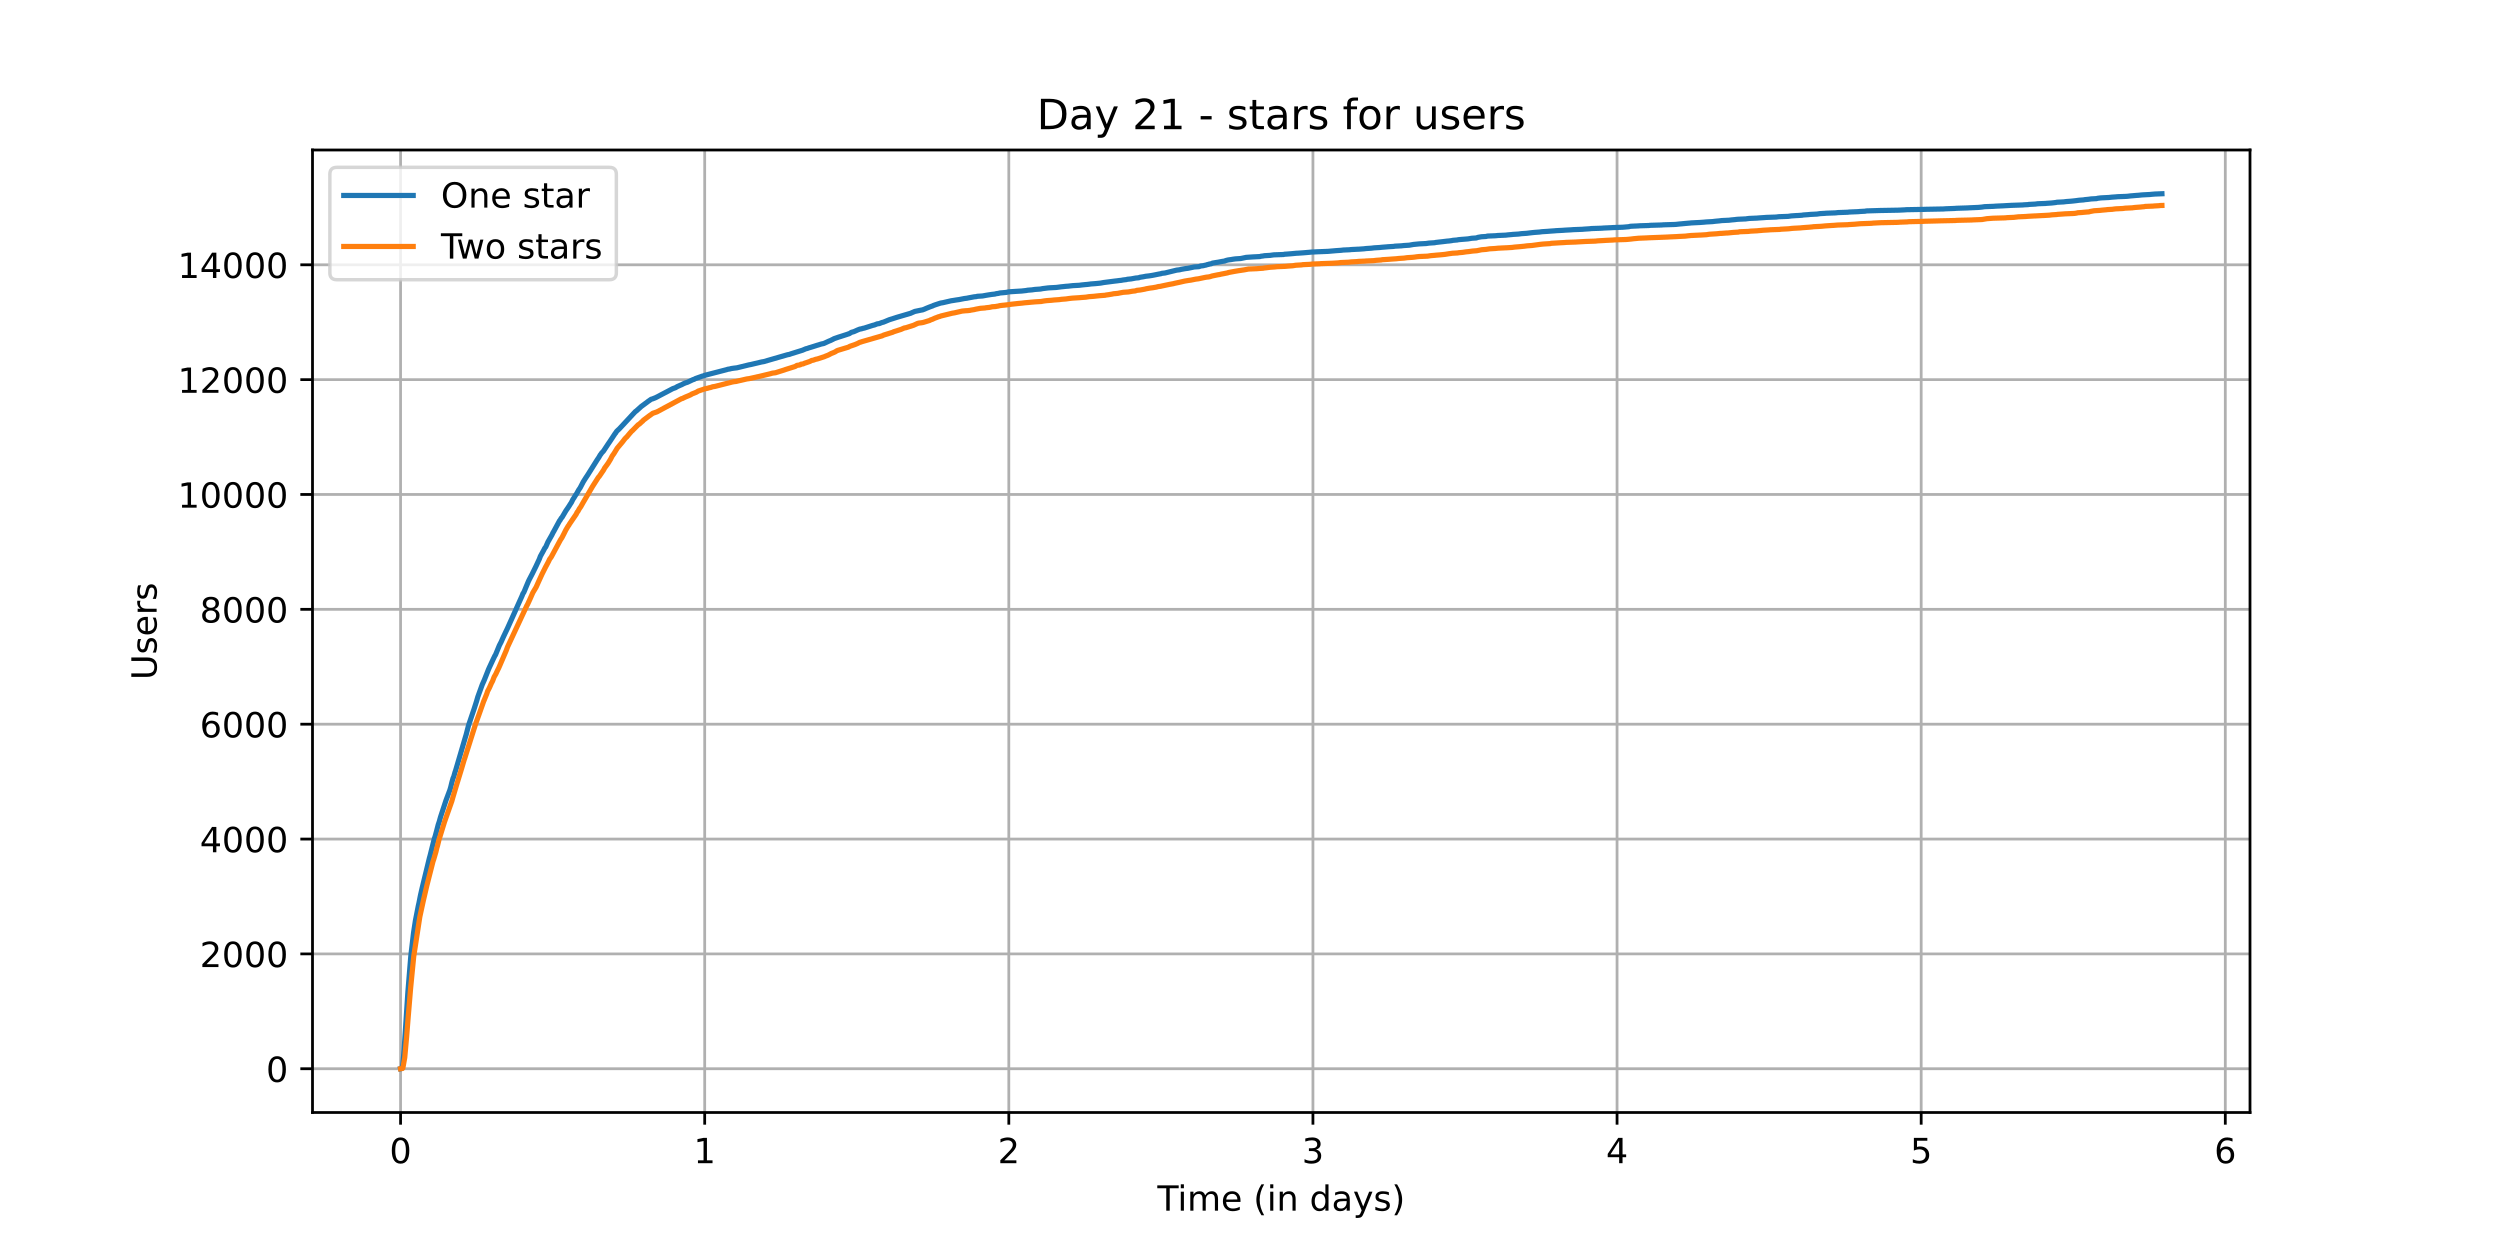 <?xml version="1.0" encoding="utf-8" standalone="no"?>
<!DOCTYPE svg PUBLIC "-//W3C//DTD SVG 1.1//EN"
  "http://www.w3.org/Graphics/SVG/1.1/DTD/svg11.dtd">
<!-- Created with matplotlib (https://matplotlib.org/) -->
<svg height="360pt" version="1.1" viewBox="0 0 720 360" width="720pt" xmlns="http://www.w3.org/2000/svg" xmlns:xlink="http://www.w3.org/1999/xlink">
 <defs>
  <style type="text/css">*{stroke-linecap:butt;stroke-linejoin:round;}</style>
 </defs>
 <g id="figure_1">
  <g id="patch_1">
   <path d="M 0 360 
L 720 360 
L 720 0 
L 0 0 
z
" style="fill:#ffffff;"/>
  </g>
  <g id="axes_1">
   <g id="patch_2">
    <path d="M 90 320.4 
L 648 320.4 
L 648 43.2 
L 90 43.2 
z
" style="fill:#ffffff;"/>
   </g>
   <g id="matplotlib.axis_1">
    <g id="xtick_1">
     <g id="line2d_1">
      <path clip-path="url(#pf7850cc145)" d="M 115.364 320.4 
L 115.364 43.2 
" style="fill:none;stroke:#b0b0b0;stroke-linecap:square;stroke-width:0.8;"/>
     </g>
     <g id="line2d_2">
      <defs>
       <path d="M 0 0 
L 0 3.5 
" id="m55c7ca0c77" style="stroke:#000000;stroke-width:0.8;"/>
      </defs>
      <g>
       <use style="stroke:#000000;stroke-width:0.8;" x="115.364" xlink:href="#m55c7ca0c77" y="320.4"/>
      </g>
     </g>
     <g id="text_1">
      <!-- 0 -->
      <g transform="translate(112.182 334.998)scale(0.1 -0.1)">
       <defs>
        <path d="M 31.781 66.406 
Q 24.172 66.406 20.328 58.906 
Q 16.5 51.422 16.5 36.375 
Q 16.5 21.391 20.328 13.891 
Q 24.172 6.391 31.781 6.391 
Q 39.453 6.391 43.281 13.891 
Q 47.125 21.391 47.125 36.375 
Q 47.125 51.422 43.281 58.906 
Q 39.453 66.406 31.781 66.406 
z
M 31.781 74.219 
Q 44.047 74.219 50.516 64.516 
Q 56.984 54.828 56.984 36.375 
Q 56.984 17.969 50.516 8.266 
Q 44.047 -1.422 31.781 -1.422 
Q 19.531 -1.422 13.062 8.266 
Q 6.594 17.969 6.594 36.375 
Q 6.594 54.828 13.062 64.516 
Q 19.531 74.219 31.781 74.219 
z
" id="DejaVuSans-48"/>
       </defs>
       <use xlink:href="#DejaVuSans-48"/>
      </g>
     </g>
    </g>
    <g id="xtick_2">
     <g id="line2d_3">
      <path clip-path="url(#pf7850cc145)" d="M 202.951 320.4 
L 202.951 43.2 
" style="fill:none;stroke:#b0b0b0;stroke-linecap:square;stroke-width:0.8;"/>
     </g>
     <g id="line2d_4">
      <g>
       <use style="stroke:#000000;stroke-width:0.8;" x="202.951" xlink:href="#m55c7ca0c77" y="320.4"/>
      </g>
     </g>
     <g id="text_2">
      <!-- 1 -->
      <g transform="translate(199.77 334.998)scale(0.1 -0.1)">
       <defs>
        <path d="M 12.406 8.297 
L 28.516 8.297 
L 28.516 63.922 
L 10.984 60.406 
L 10.984 69.391 
L 28.422 72.906 
L 38.281 72.906 
L 38.281 8.297 
L 54.391 8.297 
L 54.391 0 
L 12.406 0 
z
" id="DejaVuSans-49"/>
       </defs>
       <use xlink:href="#DejaVuSans-49"/>
      </g>
     </g>
    </g>
    <g id="xtick_3">
     <g id="line2d_5">
      <path clip-path="url(#pf7850cc145)" d="M 290.538 320.4 
L 290.538 43.2 
" style="fill:none;stroke:#b0b0b0;stroke-linecap:square;stroke-width:0.8;"/>
     </g>
     <g id="line2d_6">
      <g>
       <use style="stroke:#000000;stroke-width:0.8;" x="290.538" xlink:href="#m55c7ca0c77" y="320.4"/>
      </g>
     </g>
     <g id="text_3">
      <!-- 2 -->
      <g transform="translate(287.357 334.998)scale(0.1 -0.1)">
       <defs>
        <path d="M 19.188 8.297 
L 53.609 8.297 
L 53.609 0 
L 7.328 0 
L 7.328 8.297 
Q 12.938 14.109 22.625 23.891 
Q 32.328 33.688 34.812 36.531 
Q 39.547 41.844 41.422 45.531 
Q 43.312 49.219 43.312 52.781 
Q 43.312 58.594 39.234 62.25 
Q 35.156 65.922 28.609 65.922 
Q 23.969 65.922 18.812 64.312 
Q 13.672 62.703 7.812 59.422 
L 7.812 69.391 
Q 13.766 71.781 18.938 73 
Q 24.125 74.219 28.422 74.219 
Q 39.75 74.219 46.484 68.547 
Q 53.219 62.891 53.219 53.422 
Q 53.219 48.922 51.531 44.891 
Q 49.859 40.875 45.406 35.406 
Q 44.188 33.984 37.641 27.219 
Q 31.109 20.453 19.188 8.297 
z
" id="DejaVuSans-50"/>
       </defs>
       <use xlink:href="#DejaVuSans-50"/>
      </g>
     </g>
    </g>
    <g id="xtick_4">
     <g id="line2d_7">
      <path clip-path="url(#pf7850cc145)" d="M 378.125 320.4 
L 378.125 43.2 
" style="fill:none;stroke:#b0b0b0;stroke-linecap:square;stroke-width:0.8;"/>
     </g>
     <g id="line2d_8">
      <g>
       <use style="stroke:#000000;stroke-width:0.8;" x="378.125" xlink:href="#m55c7ca0c77" y="320.4"/>
      </g>
     </g>
     <g id="text_4">
      <!-- 3 -->
      <g transform="translate(374.944 334.998)scale(0.1 -0.1)">
       <defs>
        <path d="M 40.578 39.312 
Q 47.656 37.797 51.625 33 
Q 55.609 28.219 55.609 21.188 
Q 55.609 10.406 48.188 4.484 
Q 40.766 -1.422 27.094 -1.422 
Q 22.516 -1.422 17.656 -0.516 
Q 12.797 0.391 7.625 2.203 
L 7.625 11.719 
Q 11.719 9.328 16.594 8.109 
Q 21.484 6.891 26.812 6.891 
Q 36.078 6.891 40.938 10.547 
Q 45.797 14.203 45.797 21.188 
Q 45.797 27.641 41.281 31.266 
Q 36.766 34.906 28.719 34.906 
L 20.219 34.906 
L 20.219 43.016 
L 29.109 43.016 
Q 36.375 43.016 40.234 45.922 
Q 44.094 48.828 44.094 54.297 
Q 44.094 59.906 40.109 62.906 
Q 36.141 65.922 28.719 65.922 
Q 24.656 65.922 20.016 65.031 
Q 15.375 64.156 9.812 62.312 
L 9.812 71.094 
Q 15.438 72.656 20.344 73.438 
Q 25.25 74.219 29.594 74.219 
Q 40.828 74.219 47.359 69.109 
Q 53.906 64.016 53.906 55.328 
Q 53.906 49.266 50.438 45.094 
Q 46.969 40.922 40.578 39.312 
z
" id="DejaVuSans-51"/>
       </defs>
       <use xlink:href="#DejaVuSans-51"/>
      </g>
     </g>
    </g>
    <g id="xtick_5">
     <g id="line2d_9">
      <path clip-path="url(#pf7850cc145)" d="M 465.712 320.4 
L 465.712 43.2 
" style="fill:none;stroke:#b0b0b0;stroke-linecap:square;stroke-width:0.8;"/>
     </g>
     <g id="line2d_10">
      <g>
       <use style="stroke:#000000;stroke-width:0.8;" x="465.712" xlink:href="#m55c7ca0c77" y="320.4"/>
      </g>
     </g>
     <g id="text_5">
      <!-- 4 -->
      <g transform="translate(462.531 334.998)scale(0.1 -0.1)">
       <defs>
        <path d="M 37.797 64.312 
L 12.891 25.391 
L 37.797 25.391 
z
M 35.203 72.906 
L 47.609 72.906 
L 47.609 25.391 
L 58.016 25.391 
L 58.016 17.188 
L 47.609 17.188 
L 47.609 0 
L 37.797 0 
L 37.797 17.188 
L 4.891 17.188 
L 4.891 26.703 
z
" id="DejaVuSans-52"/>
       </defs>
       <use xlink:href="#DejaVuSans-52"/>
      </g>
     </g>
    </g>
    <g id="xtick_6">
     <g id="line2d_11">
      <path clip-path="url(#pf7850cc145)" d="M 553.3 320.4 
L 553.3 43.2 
" style="fill:none;stroke:#b0b0b0;stroke-linecap:square;stroke-width:0.8;"/>
     </g>
     <g id="line2d_12">
      <g>
       <use style="stroke:#000000;stroke-width:0.8;" x="553.3" xlink:href="#m55c7ca0c77" y="320.4"/>
      </g>
     </g>
     <g id="text_6">
      <!-- 5 -->
      <g transform="translate(550.118 334.998)scale(0.1 -0.1)">
       <defs>
        <path d="M 10.797 72.906 
L 49.516 72.906 
L 49.516 64.594 
L 19.828 64.594 
L 19.828 46.734 
Q 21.969 47.469 24.109 47.828 
Q 26.266 48.188 28.422 48.188 
Q 40.625 48.188 47.75 41.5 
Q 54.891 34.812 54.891 23.391 
Q 54.891 11.625 47.562 5.094 
Q 40.234 -1.422 26.906 -1.422 
Q 22.312 -1.422 17.547 -0.641 
Q 12.797 0.141 7.719 1.703 
L 7.719 11.625 
Q 12.109 9.234 16.797 8.062 
Q 21.484 6.891 26.703 6.891 
Q 35.156 6.891 40.078 11.328 
Q 45.016 15.766 45.016 23.391 
Q 45.016 31 40.078 35.438 
Q 35.156 39.891 26.703 39.891 
Q 22.75 39.891 18.812 39.016 
Q 14.891 38.141 10.797 36.281 
z
" id="DejaVuSans-53"/>
       </defs>
       <use xlink:href="#DejaVuSans-53"/>
      </g>
     </g>
    </g>
    <g id="xtick_7">
     <g id="line2d_13">
      <path clip-path="url(#pf7850cc145)" d="M 640.887 320.4 
L 640.887 43.2 
" style="fill:none;stroke:#b0b0b0;stroke-linecap:square;stroke-width:0.8;"/>
     </g>
     <g id="line2d_14">
      <g>
       <use style="stroke:#000000;stroke-width:0.8;" x="640.887" xlink:href="#m55c7ca0c77" y="320.4"/>
      </g>
     </g>
     <g id="text_7">
      <!-- 6 -->
      <g transform="translate(637.705 334.998)scale(0.1 -0.1)">
       <defs>
        <path d="M 33.016 40.375 
Q 26.375 40.375 22.484 35.828 
Q 18.609 31.297 18.609 23.391 
Q 18.609 15.531 22.484 10.953 
Q 26.375 6.391 33.016 6.391 
Q 39.656 6.391 43.531 10.953 
Q 47.406 15.531 47.406 23.391 
Q 47.406 31.297 43.531 35.828 
Q 39.656 40.375 33.016 40.375 
z
M 52.594 71.297 
L 52.594 62.312 
Q 48.875 64.062 45.094 64.984 
Q 41.312 65.922 37.594 65.922 
Q 27.828 65.922 22.672 59.328 
Q 17.531 52.734 16.797 39.406 
Q 19.672 43.656 24.016 45.922 
Q 28.375 48.188 33.594 48.188 
Q 44.578 48.188 50.953 41.516 
Q 57.328 34.859 57.328 23.391 
Q 57.328 12.156 50.688 5.359 
Q 44.047 -1.422 33.016 -1.422 
Q 20.359 -1.422 13.672 8.266 
Q 6.984 17.969 6.984 36.375 
Q 6.984 53.656 15.188 63.938 
Q 23.391 74.219 37.203 74.219 
Q 40.922 74.219 44.703 73.484 
Q 48.484 72.75 52.594 71.297 
z
" id="DejaVuSans-54"/>
       </defs>
       <use xlink:href="#DejaVuSans-54"/>
      </g>
     </g>
    </g>
    <g id="text_8">
     <!-- Time (in days) -->
     <g transform="translate(333.327 348.677)scale(0.1 -0.1)">
      <defs>
       <path d="M -0.297 72.906 
L 61.375 72.906 
L 61.375 64.594 
L 35.5 64.594 
L 35.5 0 
L 25.594 0 
L 25.594 64.594 
L -0.297 64.594 
z
" id="DejaVuSans-84"/>
       <path d="M 9.422 54.688 
L 18.406 54.688 
L 18.406 0 
L 9.422 0 
z
M 9.422 75.984 
L 18.406 75.984 
L 18.406 64.594 
L 9.422 64.594 
z
" id="DejaVuSans-105"/>
       <path d="M 52 44.188 
Q 55.375 50.25 60.062 53.125 
Q 64.75 56 71.094 56 
Q 79.641 56 84.281 50.016 
Q 88.922 44.047 88.922 33.016 
L 88.922 0 
L 79.891 0 
L 79.891 32.719 
Q 79.891 40.578 77.094 44.375 
Q 74.312 48.188 68.609 48.188 
Q 61.625 48.188 57.562 43.547 
Q 53.516 38.922 53.516 30.906 
L 53.516 0 
L 44.484 0 
L 44.484 32.719 
Q 44.484 40.625 41.703 44.406 
Q 38.922 48.188 33.109 48.188 
Q 26.219 48.188 22.156 43.531 
Q 18.109 38.875 18.109 30.906 
L 18.109 0 
L 9.078 0 
L 9.078 54.688 
L 18.109 54.688 
L 18.109 46.188 
Q 21.188 51.219 25.484 53.609 
Q 29.781 56 35.688 56 
Q 41.656 56 45.828 52.969 
Q 50 49.953 52 44.188 
z
" id="DejaVuSans-109"/>
       <path d="M 56.203 29.594 
L 56.203 25.203 
L 14.891 25.203 
Q 15.484 15.922 20.484 11.062 
Q 25.484 6.203 34.422 6.203 
Q 39.594 6.203 44.453 7.469 
Q 49.312 8.734 54.109 11.281 
L 54.109 2.781 
Q 49.266 0.734 44.188 -0.344 
Q 39.109 -1.422 33.891 -1.422 
Q 20.797 -1.422 13.156 6.188 
Q 5.516 13.812 5.516 26.812 
Q 5.516 40.234 12.766 48.109 
Q 20.016 56 32.328 56 
Q 43.359 56 49.781 48.891 
Q 56.203 41.797 56.203 29.594 
z
M 47.219 32.234 
Q 47.125 39.594 43.094 43.984 
Q 39.062 48.391 32.422 48.391 
Q 24.906 48.391 20.391 44.141 
Q 15.875 39.891 15.188 32.172 
z
" id="DejaVuSans-101"/>
       <path id="DejaVuSans-32"/>
       <path d="M 31 75.875 
Q 24.469 64.656 21.281 53.656 
Q 18.109 42.672 18.109 31.391 
Q 18.109 20.125 21.312 9.062 
Q 24.516 -2 31 -13.188 
L 23.188 -13.188 
Q 15.875 -1.703 12.234 9.375 
Q 8.594 20.453 8.594 31.391 
Q 8.594 42.281 12.203 53.312 
Q 15.828 64.359 23.188 75.875 
z
" id="DejaVuSans-40"/>
       <path d="M 54.891 33.016 
L 54.891 0 
L 45.906 0 
L 45.906 32.719 
Q 45.906 40.484 42.875 44.328 
Q 39.844 48.188 33.797 48.188 
Q 26.516 48.188 22.312 43.547 
Q 18.109 38.922 18.109 30.906 
L 18.109 0 
L 9.078 0 
L 9.078 54.688 
L 18.109 54.688 
L 18.109 46.188 
Q 21.344 51.125 25.703 53.562 
Q 30.078 56 35.797 56 
Q 45.219 56 50.047 50.172 
Q 54.891 44.344 54.891 33.016 
z
" id="DejaVuSans-110"/>
       <path d="M 45.406 46.391 
L 45.406 75.984 
L 54.391 75.984 
L 54.391 0 
L 45.406 0 
L 45.406 8.203 
Q 42.578 3.328 38.25 0.953 
Q 33.938 -1.422 27.875 -1.422 
Q 17.969 -1.422 11.734 6.484 
Q 5.516 14.406 5.516 27.297 
Q 5.516 40.188 11.734 48.094 
Q 17.969 56 27.875 56 
Q 33.938 56 38.25 53.625 
Q 42.578 51.266 45.406 46.391 
z
M 14.797 27.297 
Q 14.797 17.391 18.875 11.75 
Q 22.953 6.109 30.078 6.109 
Q 37.203 6.109 41.297 11.75 
Q 45.406 17.391 45.406 27.297 
Q 45.406 37.203 41.297 42.844 
Q 37.203 48.484 30.078 48.484 
Q 22.953 48.484 18.875 42.844 
Q 14.797 37.203 14.797 27.297 
z
" id="DejaVuSans-100"/>
       <path d="M 34.281 27.484 
Q 23.391 27.484 19.188 25 
Q 14.984 22.516 14.984 16.5 
Q 14.984 11.719 18.141 8.906 
Q 21.297 6.109 26.703 6.109 
Q 34.188 6.109 38.703 11.406 
Q 43.219 16.703 43.219 25.484 
L 43.219 27.484 
z
M 52.203 31.203 
L 52.203 0 
L 43.219 0 
L 43.219 8.297 
Q 40.141 3.328 35.547 0.953 
Q 30.953 -1.422 24.312 -1.422 
Q 15.922 -1.422 10.953 3.297 
Q 6 8.016 6 15.922 
Q 6 25.141 12.172 29.828 
Q 18.359 34.516 30.609 34.516 
L 43.219 34.516 
L 43.219 35.406 
Q 43.219 41.609 39.141 45 
Q 35.062 48.391 27.688 48.391 
Q 23 48.391 18.547 47.266 
Q 14.109 46.141 10.016 43.891 
L 10.016 52.203 
Q 14.938 54.109 19.578 55.047 
Q 24.219 56 28.609 56 
Q 40.484 56 46.344 49.844 
Q 52.203 43.703 52.203 31.203 
z
" id="DejaVuSans-97"/>
       <path d="M 32.172 -5.078 
Q 28.375 -14.844 24.75 -17.812 
Q 21.141 -20.797 15.094 -20.797 
L 7.906 -20.797 
L 7.906 -13.281 
L 13.188 -13.281 
Q 16.891 -13.281 18.938 -11.516 
Q 21 -9.766 23.484 -3.219 
L 25.094 0.875 
L 2.984 54.688 
L 12.5 54.688 
L 29.594 11.922 
L 46.688 54.688 
L 56.203 54.688 
z
" id="DejaVuSans-121"/>
       <path d="M 44.281 53.078 
L 44.281 44.578 
Q 40.484 46.531 36.375 47.5 
Q 32.281 48.484 27.875 48.484 
Q 21.188 48.484 17.844 46.438 
Q 14.5 44.391 14.5 40.281 
Q 14.5 37.156 16.891 35.375 
Q 19.281 33.594 26.516 31.984 
L 29.594 31.297 
Q 39.156 29.25 43.188 25.516 
Q 47.219 21.781 47.219 15.094 
Q 47.219 7.469 41.188 3.016 
Q 35.156 -1.422 24.609 -1.422 
Q 20.219 -1.422 15.453 -0.562 
Q 10.688 0.297 5.422 2 
L 5.422 11.281 
Q 10.406 8.688 15.234 7.391 
Q 20.062 6.109 24.812 6.109 
Q 31.156 6.109 34.562 8.281 
Q 37.984 10.453 37.984 14.406 
Q 37.984 18.062 35.516 20.016 
Q 33.062 21.969 24.703 23.781 
L 21.578 24.516 
Q 13.234 26.266 9.516 29.906 
Q 5.812 33.547 5.812 39.891 
Q 5.812 47.609 11.281 51.797 
Q 16.75 56 26.812 56 
Q 31.781 56 36.172 55.266 
Q 40.578 54.547 44.281 53.078 
z
" id="DejaVuSans-115"/>
       <path d="M 8.016 75.875 
L 15.828 75.875 
Q 23.141 64.359 26.781 53.312 
Q 30.422 42.281 30.422 31.391 
Q 30.422 20.453 26.781 9.375 
Q 23.141 -1.703 15.828 -13.188 
L 8.016 -13.188 
Q 14.5 -2 17.703 9.062 
Q 20.906 20.125 20.906 31.391 
Q 20.906 42.672 17.703 53.656 
Q 14.5 64.656 8.016 75.875 
z
" id="DejaVuSans-41"/>
      </defs>
      <use xlink:href="#DejaVuSans-84"/>
      <use x="57.959" xlink:href="#DejaVuSans-105"/>
      <use x="85.742" xlink:href="#DejaVuSans-109"/>
      <use x="183.154" xlink:href="#DejaVuSans-101"/>
      <use x="244.678" xlink:href="#DejaVuSans-32"/>
      <use x="276.465" xlink:href="#DejaVuSans-40"/>
      <use x="315.479" xlink:href="#DejaVuSans-105"/>
      <use x="343.262" xlink:href="#DejaVuSans-110"/>
      <use x="406.641" xlink:href="#DejaVuSans-32"/>
      <use x="438.428" xlink:href="#DejaVuSans-100"/>
      <use x="501.904" xlink:href="#DejaVuSans-97"/>
      <use x="563.184" xlink:href="#DejaVuSans-121"/>
      <use x="622.363" xlink:href="#DejaVuSans-115"/>
      <use x="674.463" xlink:href="#DejaVuSans-41"/>
     </g>
    </g>
   </g>
   <g id="matplotlib.axis_2">
    <g id="ytick_1">
     <g id="line2d_15">
      <path clip-path="url(#pf7850cc145)" d="M 90 307.8 
L 648 307.8 
" style="fill:none;stroke:#b0b0b0;stroke-linecap:square;stroke-width:0.8;"/>
     </g>
     <g id="line2d_16">
      <defs>
       <path d="M 0 0 
L -3.5 0 
" id="m24a5cb7de5" style="stroke:#000000;stroke-width:0.8;"/>
      </defs>
      <g>
       <use style="stroke:#000000;stroke-width:0.8;" x="90" xlink:href="#m24a5cb7de5" y="307.8"/>
      </g>
     </g>
     <g id="text_9">
      <!-- 0 -->
      <g transform="translate(76.638 311.599)scale(0.1 -0.1)">
       <use xlink:href="#DejaVuSans-48"/>
      </g>
     </g>
    </g>
    <g id="ytick_2">
     <g id="line2d_17">
      <path clip-path="url(#pf7850cc145)" d="M 90 274.723 
L 648 274.723 
" style="fill:none;stroke:#b0b0b0;stroke-linecap:square;stroke-width:0.8;"/>
     </g>
     <g id="line2d_18">
      <g>
       <use style="stroke:#000000;stroke-width:0.8;" x="90" xlink:href="#m24a5cb7de5" y="274.723"/>
      </g>
     </g>
     <g id="text_10">
      <!-- 2000 -->
      <g transform="translate(57.55 278.522)scale(0.1 -0.1)">
       <use xlink:href="#DejaVuSans-50"/>
       <use x="63.623" xlink:href="#DejaVuSans-48"/>
       <use x="127.246" xlink:href="#DejaVuSans-48"/>
       <use x="190.869" xlink:href="#DejaVuSans-48"/>
      </g>
     </g>
    </g>
    <g id="ytick_3">
     <g id="line2d_19">
      <path clip-path="url(#pf7850cc145)" d="M 90 241.645 
L 648 241.645 
" style="fill:none;stroke:#b0b0b0;stroke-linecap:square;stroke-width:0.8;"/>
     </g>
     <g id="line2d_20">
      <g>
       <use style="stroke:#000000;stroke-width:0.8;" x="90" xlink:href="#m24a5cb7de5" y="241.645"/>
      </g>
     </g>
     <g id="text_11">
      <!-- 4000 -->
      <g transform="translate(57.55 245.444)scale(0.1 -0.1)">
       <use xlink:href="#DejaVuSans-52"/>
       <use x="63.623" xlink:href="#DejaVuSans-48"/>
       <use x="127.246" xlink:href="#DejaVuSans-48"/>
       <use x="190.869" xlink:href="#DejaVuSans-48"/>
      </g>
     </g>
    </g>
    <g id="ytick_4">
     <g id="line2d_21">
      <path clip-path="url(#pf7850cc145)" d="M 90 208.568 
L 648 208.568 
" style="fill:none;stroke:#b0b0b0;stroke-linecap:square;stroke-width:0.8;"/>
     </g>
     <g id="line2d_22">
      <g>
       <use style="stroke:#000000;stroke-width:0.8;" x="90" xlink:href="#m24a5cb7de5" y="208.568"/>
      </g>
     </g>
     <g id="text_12">
      <!-- 6000 -->
      <g transform="translate(57.55 212.367)scale(0.1 -0.1)">
       <use xlink:href="#DejaVuSans-54"/>
       <use x="63.623" xlink:href="#DejaVuSans-48"/>
       <use x="127.246" xlink:href="#DejaVuSans-48"/>
       <use x="190.869" xlink:href="#DejaVuSans-48"/>
      </g>
     </g>
    </g>
    <g id="ytick_5">
     <g id="line2d_23">
      <path clip-path="url(#pf7850cc145)" d="M 90 175.49 
L 648 175.49 
" style="fill:none;stroke:#b0b0b0;stroke-linecap:square;stroke-width:0.8;"/>
     </g>
     <g id="line2d_24">
      <g>
       <use style="stroke:#000000;stroke-width:0.8;" x="90" xlink:href="#m24a5cb7de5" y="175.49"/>
      </g>
     </g>
     <g id="text_13">
      <!-- 8000 -->
      <g transform="translate(57.55 179.29)scale(0.1 -0.1)">
       <defs>
        <path d="M 31.781 34.625 
Q 24.75 34.625 20.719 30.859 
Q 16.703 27.094 16.703 20.516 
Q 16.703 13.922 20.719 10.156 
Q 24.75 6.391 31.781 6.391 
Q 38.812 6.391 42.859 10.172 
Q 46.922 13.969 46.922 20.516 
Q 46.922 27.094 42.891 30.859 
Q 38.875 34.625 31.781 34.625 
z
M 21.922 38.812 
Q 15.578 40.375 12.031 44.719 
Q 8.5 49.078 8.5 55.328 
Q 8.5 64.062 14.719 69.141 
Q 20.953 74.219 31.781 74.219 
Q 42.672 74.219 48.875 69.141 
Q 55.078 64.062 55.078 55.328 
Q 55.078 49.078 51.531 44.719 
Q 48 40.375 41.703 38.812 
Q 48.828 37.156 52.797 32.312 
Q 56.781 27.484 56.781 20.516 
Q 56.781 9.906 50.312 4.234 
Q 43.844 -1.422 31.781 -1.422 
Q 19.734 -1.422 13.25 4.234 
Q 6.781 9.906 6.781 20.516 
Q 6.781 27.484 10.781 32.312 
Q 14.797 37.156 21.922 38.812 
z
M 18.312 54.391 
Q 18.312 48.734 21.844 45.562 
Q 25.391 42.391 31.781 42.391 
Q 38.141 42.391 41.719 45.562 
Q 45.312 48.734 45.312 54.391 
Q 45.312 60.062 41.719 63.234 
Q 38.141 66.406 31.781 66.406 
Q 25.391 66.406 21.844 63.234 
Q 18.312 60.062 18.312 54.391 
z
" id="DejaVuSans-56"/>
       </defs>
       <use xlink:href="#DejaVuSans-56"/>
       <use x="63.623" xlink:href="#DejaVuSans-48"/>
       <use x="127.246" xlink:href="#DejaVuSans-48"/>
       <use x="190.869" xlink:href="#DejaVuSans-48"/>
      </g>
     </g>
    </g>
    <g id="ytick_6">
     <g id="line2d_25">
      <path clip-path="url(#pf7850cc145)" d="M 90 142.413 
L 648 142.413 
" style="fill:none;stroke:#b0b0b0;stroke-linecap:square;stroke-width:0.8;"/>
     </g>
     <g id="line2d_26">
      <g>
       <use style="stroke:#000000;stroke-width:0.8;" x="90" xlink:href="#m24a5cb7de5" y="142.413"/>
      </g>
     </g>
     <g id="text_14">
      <!-- 10000 -->
      <g transform="translate(51.188 146.212)scale(0.1 -0.1)">
       <use xlink:href="#DejaVuSans-49"/>
       <use x="63.623" xlink:href="#DejaVuSans-48"/>
       <use x="127.246" xlink:href="#DejaVuSans-48"/>
       <use x="190.869" xlink:href="#DejaVuSans-48"/>
       <use x="254.492" xlink:href="#DejaVuSans-48"/>
      </g>
     </g>
    </g>
    <g id="ytick_7">
     <g id="line2d_27">
      <path clip-path="url(#pf7850cc145)" d="M 90 109.336 
L 648 109.336 
" style="fill:none;stroke:#b0b0b0;stroke-linecap:square;stroke-width:0.8;"/>
     </g>
     <g id="line2d_28">
      <g>
       <use style="stroke:#000000;stroke-width:0.8;" x="90" xlink:href="#m24a5cb7de5" y="109.336"/>
      </g>
     </g>
     <g id="text_15">
      <!-- 12000 -->
      <g transform="translate(51.188 113.135)scale(0.1 -0.1)">
       <use xlink:href="#DejaVuSans-49"/>
       <use x="63.623" xlink:href="#DejaVuSans-50"/>
       <use x="127.246" xlink:href="#DejaVuSans-48"/>
       <use x="190.869" xlink:href="#DejaVuSans-48"/>
       <use x="254.492" xlink:href="#DejaVuSans-48"/>
      </g>
     </g>
    </g>
    <g id="ytick_8">
     <g id="line2d_29">
      <path clip-path="url(#pf7850cc145)" d="M 90 76.258 
L 648 76.258 
" style="fill:none;stroke:#b0b0b0;stroke-linecap:square;stroke-width:0.8;"/>
     </g>
     <g id="line2d_30">
      <g>
       <use style="stroke:#000000;stroke-width:0.8;" x="90" xlink:href="#m24a5cb7de5" y="76.258"/>
      </g>
     </g>
     <g id="text_16">
      <!-- 14000 -->
      <g transform="translate(51.188 80.058)scale(0.1 -0.1)">
       <use xlink:href="#DejaVuSans-49"/>
       <use x="63.623" xlink:href="#DejaVuSans-52"/>
       <use x="127.246" xlink:href="#DejaVuSans-48"/>
       <use x="190.869" xlink:href="#DejaVuSans-48"/>
       <use x="254.492" xlink:href="#DejaVuSans-48"/>
      </g>
     </g>
    </g>
    <g id="text_17">
     <!-- Users -->
     <g transform="translate(45.108 195.801)rotate(-90)scale(0.1 -0.1)">
      <defs>
       <path d="M 8.688 72.906 
L 18.609 72.906 
L 18.609 28.609 
Q 18.609 16.891 22.844 11.734 
Q 27.094 6.594 36.625 6.594 
Q 46.094 6.594 50.344 11.734 
Q 54.594 16.891 54.594 28.609 
L 54.594 72.906 
L 64.5 72.906 
L 64.5 27.391 
Q 64.5 13.141 57.438 5.859 
Q 50.391 -1.422 36.625 -1.422 
Q 22.797 -1.422 15.734 5.859 
Q 8.688 13.141 8.688 27.391 
z
" id="DejaVuSans-85"/>
       <path d="M 41.109 46.297 
Q 39.594 47.172 37.812 47.578 
Q 36.031 48 33.891 48 
Q 26.266 48 22.188 43.047 
Q 18.109 38.094 18.109 28.812 
L 18.109 0 
L 9.078 0 
L 9.078 54.688 
L 18.109 54.688 
L 18.109 46.188 
Q 20.953 51.172 25.484 53.578 
Q 30.031 56 36.531 56 
Q 37.453 56 38.578 55.875 
Q 39.703 55.766 41.062 55.516 
z
" id="DejaVuSans-114"/>
      </defs>
      <use xlink:href="#DejaVuSans-85"/>
      <use x="73.193" xlink:href="#DejaVuSans-115"/>
      <use x="125.293" xlink:href="#DejaVuSans-101"/>
      <use x="186.816" xlink:href="#DejaVuSans-114"/>
      <use x="227.93" xlink:href="#DejaVuSans-115"/>
     </g>
    </g>
   </g>
   <g id="line2d_31">
    <path clip-path="url(#pf7850cc145)" d="M 115.364 307.8 
L 115.72 307.717 
L 115.78 307.651 
L 116.022 306.477 
L 116.383 302.359 
L 116.866 295.016 
L 117.468 285.787 
L 118.314 275.335 
L 119.096 268.686 
L 119.64 265.13 
L 120.483 260.83 
L 120.663 260.053 
L 121.086 257.903 
L 121.568 255.786 
L 123.677 247.086 
L 123.859 246.441 
L 125.003 241.86 
L 125.365 240.703 
L 125.787 239.148 
L 126.209 237.511 
L 126.511 236.617 
L 126.872 235.311 
L 128.439 230.531 
L 129.584 227.472 
L 129.826 226.628 
L 130.127 225.371 
L 130.489 224.081 
L 130.669 223.717 
L 131.031 222.427 
L 131.211 221.915 
L 134.165 211.859 
L 134.225 211.694 
L 134.954 208.866 
L 136.219 205.111 
L 136.52 204.235 
L 137.244 201.969 
L 137.606 200.712 
L 138.872 197.206 
L 139.475 195.85 
L 140.5 193.27 
L 140.62 192.939 
L 140.922 192.261 
L 142.007 189.929 
L 142.549 188.804 
L 142.67 188.672 
L 143.815 185.877 
L 144.297 184.951 
L 144.96 183.462 
L 145.743 181.808 
L 145.864 181.56 
L 146.165 180.932 
L 150.325 171.67 
L 150.626 170.909 
L 150.806 170.694 
L 151.047 170.165 
L 151.409 169.272 
L 152.193 167.403 
L 152.434 166.907 
L 153.278 165.286 
L 153.76 164.31 
L 154.362 163.086 
L 155.327 161.019 
L 155.628 160.209 
L 156.592 158.456 
L 156.894 157.86 
L 157.075 157.645 
L 157.196 157.463 
L 157.798 156.091 
L 158.943 154.073 
L 159.305 153.329 
L 159.426 153.147 
L 161.174 149.922 
L 161.234 149.922 
L 161.656 149.194 
L 161.837 149.045 
L 162.982 147.094 
L 163.465 146.399 
L 163.827 145.853 
L 164.007 145.572 
L 164.187 145.274 
L 164.549 144.729 
L 164.971 143.869 
L 165.333 143.323 
L 165.695 142.711 
L 166.057 142.198 
L 166.66 141.107 
L 167.082 140.495 
L 167.986 138.758 
L 168.65 137.7 
L 169.192 136.889 
L 172.027 132.374 
L 172.448 131.762 
L 172.871 131.018 
L 172.992 130.886 
L 173.293 130.439 
L 173.776 129.943 
L 175.163 127.843 
L 175.585 127.231 
L 177.213 124.766 
L 177.274 124.75 
L 177.575 124.254 
L 177.997 123.84 
L 178.299 123.576 
L 183.002 118.515 
L 183.183 118.415 
L 184.389 117.34 
L 184.629 117.109 
L 186.439 115.769 
L 186.559 115.67 
L 187.524 114.992 
L 187.886 114.893 
L 188.851 114.512 
L 193.071 112.296 
L 193.433 112.098 
L 193.795 111.916 
L 194.519 111.668 
L 194.76 111.519 
L 195.061 111.337 
L 196.146 110.857 
L 196.326 110.791 
L 196.809 110.527 
L 197.472 110.245 
L 197.713 110.179 
L 198.014 110.08 
L 199.581 109.336 
L 199.883 109.253 
L 200.305 109.022 
L 201.752 108.509 
L 202.294 108.31 
L 202.656 108.244 
L 202.897 108.112 
L 209.286 106.458 
L 209.467 106.392 
L 209.648 106.342 
L 210.19 106.26 
L 210.613 106.144 
L 211.396 106.028 
L 212.24 105.929 
L 215.675 105.085 
L 216.218 104.986 
L 219.352 104.242 
L 219.955 104.143 
L 226.645 102.208 
L 226.826 102.158 
L 227.308 102.075 
L 227.911 101.86 
L 231.105 100.868 
L 232.07 100.454 
L 232.491 100.355 
L 233.035 100.157 
L 233.395 100.058 
L 235.083 99.528 
L 235.264 99.462 
L 235.626 99.363 
L 236.047 99.231 
L 236.289 99.148 
L 236.651 99.049 
L 237.072 98.966 
L 237.314 98.9 
L 238.699 98.255 
L 239.362 97.99 
L 239.664 97.808 
L 239.845 97.759 
L 240.146 97.56 
L 241.533 97.081 
L 242.015 96.932 
L 244.065 96.27 
L 244.246 96.187 
L 244.547 96.121 
L 245.211 95.708 
L 245.573 95.609 
L 245.934 95.509 
L 246.597 95.212 
L 246.959 95.046 
L 247.622 94.782 
L 248.105 94.699 
L 248.586 94.55 
L 248.948 94.484 
L 249.19 94.401 
L 251.299 93.723 
L 251.481 93.674 
L 251.843 93.591 
L 252.626 93.277 
L 253.229 93.194 
L 254.013 92.88 
L 254.435 92.781 
L 255.158 92.483 
L 256.063 92.102 
L 256.364 92.003 
L 257.992 91.49 
L 258.173 91.424 
L 262.273 90.217 
L 262.514 90.101 
L 263.479 89.688 
L 265.228 89.324 
L 265.71 89.241 
L 266.434 88.96 
L 266.615 88.861 
L 267.399 88.547 
L 267.641 88.447 
L 268.304 88.199 
L 268.545 88.133 
L 268.786 87.984 
L 268.967 87.935 
L 269.208 87.835 
L 270.715 87.339 
L 270.957 87.273 
L 271.56 87.174 
L 273.911 86.628 
L 274.575 86.529 
L 275.479 86.38 
L 276.202 86.281 
L 277.709 85.983 
L 278.494 85.884 
L 278.855 85.801 
L 279.398 85.702 
L 280.544 85.487 
L 281.207 85.421 
L 281.448 85.338 
L 282.955 85.239 
L 284.04 85.04 
L 284.642 84.941 
L 285.607 84.792 
L 286.51 84.693 
L 286.933 84.577 
L 287.535 84.495 
L 287.957 84.379 
L 289.103 84.28 
L 289.766 84.213 
L 290.248 84.114 
L 290.549 84.048 
L 292.057 83.949 
L 292.538 83.916 
L 294.226 83.817 
L 294.829 83.75 
L 295.673 83.651 
L 295.914 83.585 
L 297.179 83.486 
L 298.083 83.353 
L 299.53 83.254 
L 299.771 83.221 
L 300.254 83.122 
L 300.917 83.039 
L 301.7 82.94 
L 302.243 82.89 
L 304.172 82.791 
L 304.835 82.708 
L 305.558 82.609 
L 306.221 82.543 
L 307.125 82.444 
L 307.547 82.427 
L 308.391 82.328 
L 308.993 82.262 
L 310.802 82.163 
L 311.585 82.063 
L 312.549 81.964 
L 313.153 81.915 
L 313.816 81.832 
L 314.118 81.782 
L 315.445 81.683 
L 315.987 81.633 
L 316.951 81.534 
L 317.859 81.369 
L 321.039 80.955 
L 321.642 80.889 
L 322.365 80.79 
L 322.908 80.74 
L 323.39 80.641 
L 323.631 80.608 
L 324.354 80.525 
L 324.716 80.426 
L 325.74 80.327 
L 327.066 80.079 
L 327.97 79.996 
L 328.271 79.864 
L 329.237 79.715 
L 329.658 79.632 
L 329.959 79.566 
L 330.864 79.467 
L 331.707 79.335 
L 332.249 79.235 
L 333.877 78.905 
L 334.299 78.838 
L 334.6 78.723 
L 335.504 78.623 
L 338.88 77.796 
L 339.724 77.697 
L 340.145 77.581 
L 341.352 77.366 
L 342.135 77.267 
L 343.945 76.887 
L 345.271 76.804 
L 345.813 76.606 
L 346.537 76.523 
L 346.899 76.424 
L 347.321 76.341 
L 347.803 76.176 
L 348.044 76.159 
L 348.226 76.06 
L 348.828 75.961 
L 349.19 75.779 
L 350.155 75.613 
L 350.818 75.514 
L 352.024 75.283 
L 352.687 75.183 
L 352.988 75.051 
L 353.351 74.952 
L 353.713 74.869 
L 354.316 74.786 
L 354.558 74.753 
L 355.1 74.654 
L 355.824 74.555 
L 357.331 74.456 
L 358.899 74.125 
L 360.346 74.026 
L 360.829 73.993 
L 362.819 73.893 
L 363.181 73.794 
L 363.844 73.711 
L 364.146 73.645 
L 365.834 73.546 
L 366.136 73.496 
L 366.858 73.397 
L 369.632 73.298 
L 369.994 73.215 
L 370.537 73.182 
L 371.803 73.083 
L 372.346 73.033 
L 373.371 72.934 
L 373.792 72.918 
L 375.239 72.818 
L 375.842 72.769 
L 376.987 72.669 
L 377.651 72.603 
L 379.579 72.504 
L 380.061 72.488 
L 382.533 72.388 
L 383.075 72.339 
L 384.221 72.239 
L 384.763 72.19 
L 386.21 72.091 
L 386.873 72.008 
L 388.741 71.925 
L 389.042 71.876 
L 390.971 71.776 
L 391.393 71.76 
L 392.78 71.661 
L 393.443 71.578 
L 394.949 71.479 
L 395.733 71.379 
L 397.361 71.28 
L 397.963 71.214 
L 399.229 71.115 
L 399.772 71.065 
L 401.4 70.966 
L 401.701 70.9 
L 403.569 70.801 
L 404.293 70.718 
L 405.859 70.619 
L 407.065 70.404 
L 408.089 70.304 
L 408.753 70.238 
L 410.681 70.139 
L 411.586 70.007 
L 413.153 69.908 
L 413.515 69.825 
L 414.358 69.726 
L 414.961 69.659 
L 415.684 69.577 
L 415.926 69.544 
L 416.769 69.444 
L 417.372 69.395 
L 418.096 69.296 
L 418.457 69.213 
L 419.663 69.114 
L 420.024 69.031 
L 421.11 68.932 
L 421.591 68.899 
L 422.797 68.799 
L 423.882 68.617 
L 425.148 68.535 
L 425.691 68.353 
L 426.655 68.187 
L 427.981 68.105 
L 428.404 67.989 
L 430.756 67.89 
L 431.358 67.824 
L 433.65 67.724 
L 434.313 67.642 
L 435.458 67.542 
L 435.699 67.509 
L 437.327 67.41 
L 438.171 67.294 
L 439.678 67.195 
L 440.463 67.096 
L 441.307 66.997 
L 441.971 66.931 
L 443.357 66.831 
L 444.081 66.732 
L 445.648 66.633 
L 446.252 66.583 
L 447.638 66.484 
L 448.181 66.434 
L 450.11 66.335 
L 450.713 66.286 
L 452.522 66.186 
L 453.125 66.137 
L 455.718 66.037 
L 456.26 65.988 
L 457.768 65.889 
L 458.37 65.822 
L 461.324 65.723 
L 461.866 65.674 
L 464.036 65.574 
L 464.578 65.541 
L 467.351 65.442 
L 467.954 65.392 
L 469.099 65.293 
L 469.521 65.177 
L 470.004 65.144 
L 471.872 65.062 
L 472.113 65.029 
L 474.886 64.946 
L 475.187 64.896 
L 478.503 64.797 
L 479.106 64.747 
L 482.3 64.648 
L 482.783 64.615 
L 483.626 64.516 
L 484.229 64.466 
L 485.255 64.367 
L 485.798 64.317 
L 486.762 64.235 
L 487.003 64.202 
L 488.932 64.102 
L 489.354 64.086 
L 490.74 63.987 
L 491.403 63.92 
L 493.211 63.821 
L 493.995 63.722 
L 495.079 63.623 
L 495.863 63.524 
L 497.974 63.424 
L 498.637 63.342 
L 499.721 63.242 
L 500.022 63.193 
L 500.626 63.143 
L 502.795 63.044 
L 503.097 62.994 
L 503.76 62.912 
L 506.05 62.812 
L 506.592 62.763 
L 508.099 62.664 
L 508.702 62.614 
L 511.535 62.515 
L 512.258 62.415 
L 514.971 62.316 
L 515.875 62.184 
L 517.322 62.085 
L 517.804 62.068 
L 519.01 61.985 
L 519.312 61.919 
L 520.698 61.82 
L 521.362 61.754 
L 523.292 61.655 
L 524.197 61.522 
L 525.644 61.44 
L 525.885 61.407 
L 528.659 61.307 
L 529.322 61.225 
L 532.095 61.125 
L 532.698 61.059 
L 535.111 60.96 
L 535.653 60.91 
L 537.161 60.828 
L 537.522 60.745 
L 540.777 60.646 
L 541.259 60.629 
L 546.624 60.53 
L 547.046 60.514 
L 548.673 60.431 
L 548.914 60.398 
L 554.158 60.299 
L 554.58 60.282 
L 559.703 60.183 
L 560.307 60.133 
L 562.898 60.034 
L 563.501 59.984 
L 566.574 59.885 
L 567.118 59.852 
L 569.348 59.753 
L 569.77 59.736 
L 570.795 59.637 
L 571.578 59.521 
L 574.169 59.422 
L 574.773 59.372 
L 576.943 59.273 
L 577.486 59.24 
L 579.294 59.141 
L 579.776 59.124 
L 582.609 59.025 
L 582.85 58.992 
L 584.116 58.926 
L 584.297 58.876 
L 586.166 58.777 
L 586.889 58.678 
L 589.119 58.595 
L 589.36 58.562 
L 590.867 58.463 
L 591.591 58.38 
L 592.133 58.314 
L 592.375 58.248 
L 594.303 58.148 
L 595.088 58.049 
L 596.414 57.95 
L 597.077 57.884 
L 597.921 57.785 
L 598.766 57.669 
L 600.092 57.57 
L 600.393 57.503 
L 601.418 57.404 
L 602.262 57.288 
L 603.77 57.206 
L 604.132 57.107 
L 604.915 57.007 
L 605.397 56.974 
L 607.386 56.875 
L 608.11 56.792 
L 609.496 56.693 
L 609.738 56.66 
L 612.27 56.561 
L 612.751 56.528 
L 613.535 56.428 
L 614.138 56.379 
L 615.283 56.28 
L 615.826 56.247 
L 616.79 56.147 
L 617.273 56.114 
L 619.201 56.015 
L 619.442 55.982 
L 620.588 55.883 
L 621.009 55.866 
L 622.636 55.8 
L 622.636 55.8 
" style="fill:none;stroke:#1f77b4;stroke-linecap:square;stroke-width:1.5;"/>
   </g>
   <g id="line2d_32">
    <path clip-path="url(#pf7850cc145)" d="M 115.364 307.8 
L 115.901 307.717 
L 116.022 307.602 
L 116.564 304.591 
L 117.106 298.588 
L 117.529 293.279 
L 118.253 284.629 
L 119.157 275.417 
L 120.905 264.055 
L 121.93 259.342 
L 122.955 254.942 
L 124.702 248.095 
L 124.883 247.583 
L 125.546 245.317 
L 125.848 244.043 
L 125.968 243.696 
L 126.45 241.728 
L 126.691 241 
L 128.017 236.7 
L 130.127 230.713 
L 130.428 229.638 
L 131.393 226.397 
L 132.899 221.485 
L 133.683 218.822 
L 133.804 218.508 
L 137.003 208.402 
L 137.907 205.905 
L 139.294 201.985 
L 139.475 201.572 
L 140.198 199.786 
L 140.44 199.042 
L 140.62 198.727 
L 140.982 198.016 
L 141.524 196.776 
L 141.765 196.329 
L 141.886 196.081 
L 142.308 194.957 
L 142.79 194.13 
L 143.212 193.22 
L 143.634 192.376 
L 143.936 191.682 
L 145.804 187.332 
L 146.165 186.34 
L 151.771 174.333 
L 151.831 174.283 
L 152.132 173.655 
L 152.856 172.05 
L 153.458 170.678 
L 154.302 169.272 
L 154.423 169.057 
L 155.207 167.304 
L 156.111 165.336 
L 157.196 163.169 
L 157.316 162.971 
L 157.979 161.714 
L 158.28 161.069 
L 158.763 160.407 
L 161.415 155.479 
L 161.837 154.85 
L 162.5 153.56 
L 162.922 152.7 
L 163.645 151.476 
L 163.766 151.361 
L 164.007 150.931 
L 165.936 148.102 
L 166.237 147.474 
L 166.419 147.309 
L 166.84 146.531 
L 167.263 145.936 
L 167.865 144.861 
L 170.157 140.941 
L 170.64 140.114 
L 172.329 137.468 
L 172.569 137.22 
L 173.836 135.351 
L 174.138 134.772 
L 174.74 133.962 
L 175.163 133.366 
L 175.826 132.275 
L 176.309 131.332 
L 176.851 130.571 
L 177.756 129.083 
L 179.324 127.214 
L 179.927 126.42 
L 180.108 126.222 
L 180.289 126.023 
L 180.47 125.891 
L 180.771 125.527 
L 181.434 124.733 
L 181.555 124.601 
L 181.917 124.187 
L 182.097 124.055 
L 183.786 122.335 
L 184.148 122.12 
L 184.991 121.343 
L 185.052 121.326 
L 185.293 121.029 
L 186.679 119.987 
L 186.8 119.887 
L 188.006 119.027 
L 189.212 118.614 
L 189.514 118.449 
L 196.266 114.827 
L 196.567 114.76 
L 196.869 114.595 
L 197.472 114.314 
L 198.316 113.967 
L 198.979 113.669 
L 199.22 113.487 
L 200.064 113.156 
L 200.305 113.057 
L 200.546 112.958 
L 201.089 112.627 
L 202.957 111.998 
L 203.319 111.916 
L 203.8 111.817 
L 204.223 111.684 
L 204.645 111.602 
L 205.247 111.387 
L 205.911 111.287 
L 210.914 110.014 
L 211.456 109.915 
L 212.059 109.848 
L 212.42 109.749 
L 215.073 109.137 
L 215.796 109.038 
L 217.846 108.591 
L 218.147 108.509 
L 218.448 108.459 
L 221.944 107.616 
L 222.185 107.533 
L 222.546 107.45 
L 223.33 107.351 
L 225.861 106.557 
L 226.163 106.441 
L 228.996 105.548 
L 229.538 105.218 
L 230.201 105.135 
L 230.383 105.052 
L 230.502 105.052 
L 230.684 104.887 
L 231.226 104.821 
L 231.527 104.705 
L 231.708 104.606 
L 232.19 104.457 
L 233.275 104.076 
L 233.757 103.812 
L 234.24 103.729 
L 234.903 103.481 
L 235.384 103.382 
L 235.867 103.233 
L 237.434 102.72 
L 237.675 102.604 
L 238.398 102.323 
L 238.58 102.241 
L 238.82 102.125 
L 239.182 101.926 
L 239.362 101.827 
L 240.146 101.513 
L 240.388 101.397 
L 240.569 101.314 
L 240.931 101.066 
L 241.292 100.901 
L 244.305 99.991 
L 244.789 99.727 
L 246.236 99.231 
L 247.019 98.9 
L 247.2 98.801 
L 247.622 98.586 
L 247.984 98.503 
L 248.165 98.42 
L 254.073 96.717 
L 254.495 96.502 
L 257.148 95.675 
L 257.329 95.559 
L 259.5 94.864 
L 260.405 94.467 
L 260.947 94.368 
L 263.117 93.674 
L 264.264 93.144 
L 264.625 93.045 
L 265.349 92.962 
L 265.892 92.863 
L 267.761 92.284 
L 268.003 92.135 
L 268.545 91.954 
L 269.027 91.722 
L 269.329 91.59 
L 269.63 91.49 
L 270.294 91.226 
L 270.654 91.143 
L 270.957 91.011 
L 274.273 90.2 
L 274.876 90.101 
L 277.107 89.589 
L 278.132 89.489 
L 278.554 89.473 
L 279.337 89.39 
L 279.578 89.324 
L 280.603 89.159 
L 280.965 89.059 
L 282.352 88.795 
L 283.678 88.695 
L 283.979 88.629 
L 284.944 88.53 
L 285.245 88.464 
L 285.546 88.398 
L 285.728 88.348 
L 286.752 88.282 
L 286.933 88.232 
L 287.475 88.15 
L 287.897 88.034 
L 288.681 87.935 
L 289.223 87.885 
L 290.067 87.786 
L 290.308 87.753 
L 290.971 87.654 
L 291.695 87.571 
L 292.599 87.472 
L 293.201 87.405 
L 294.286 87.306 
L 295.069 87.207 
L 296.215 87.108 
L 296.878 87.042 
L 298.023 86.942 
L 298.505 86.909 
L 299.892 86.827 
L 300.193 86.76 
L 300.796 86.661 
L 301.459 86.579 
L 302.845 86.479 
L 303.569 86.397 
L 305.015 86.297 
L 305.738 86.198 
L 307.004 86.099 
L 307.908 85.967 
L 308.813 85.867 
L 309.295 85.834 
L 310.862 85.735 
L 311.405 85.685 
L 312.731 85.586 
L 313.635 85.437 
L 315.022 85.338 
L 315.746 85.255 
L 316.71 85.156 
L 317.313 85.107 
L 318.267 85.04 
L 318.508 84.974 
L 319.231 84.875 
L 320.316 84.693 
L 320.738 84.594 
L 321.22 84.561 
L 322.003 84.478 
L 322.365 84.395 
L 323.511 84.18 
L 324.957 84.081 
L 326.162 83.866 
L 326.945 83.783 
L 327.428 83.618 
L 328.392 83.519 
L 329.718 83.271 
L 330.08 83.172 
L 331.165 82.973 
L 331.948 82.874 
L 333.094 82.675 
L 333.335 82.593 
L 333.636 82.527 
L 334.238 82.46 
L 334.48 82.394 
L 336.348 81.997 
L 336.83 81.898 
L 337.915 81.7 
L 338.277 81.6 
L 339.965 81.237 
L 340.387 81.137 
L 340.749 81.055 
L 341.17 80.955 
L 342.256 80.773 
L 342.98 80.674 
L 344.367 80.393 
L 345.15 80.294 
L 346.959 79.913 
L 347.502 79.814 
L 348.044 79.765 
L 348.527 79.665 
L 349.069 79.483 
L 350.757 79.136 
L 351.301 79.053 
L 351.663 78.954 
L 352.205 78.855 
L 353.532 78.59 
L 353.773 78.491 
L 355.1 78.243 
L 355.522 78.16 
L 355.824 78.111 
L 356.789 77.945 
L 357.391 77.863 
L 357.693 77.813 
L 358.356 77.714 
L 359.563 77.482 
L 361.974 77.383 
L 362.518 77.333 
L 363.784 77.251 
L 363.964 77.201 
L 364.809 77.102 
L 365.653 76.986 
L 367.1 76.887 
L 367.824 76.804 
L 370.235 76.705 
L 370.899 76.639 
L 372.286 76.54 
L 373.19 76.391 
L 374.877 76.291 
L 375.179 76.225 
L 377.289 76.126 
L 377.952 76.043 
L 380.121 75.961 
L 380.363 75.928 
L 383.256 75.828 
L 383.738 75.812 
L 385.365 75.713 
L 386.149 75.613 
L 388.44 75.514 
L 389.103 75.431 
L 390.911 75.332 
L 391.213 75.283 
L 393.142 75.2 
L 393.382 75.167 
L 395.612 75.068 
L 396.396 74.968 
L 397.783 74.869 
L 398.145 74.786 
L 398.566 74.77 
L 400.073 74.671 
L 400.676 74.621 
L 402.122 74.522 
L 402.846 74.439 
L 404.353 74.34 
L 405.257 74.208 
L 406.824 74.108 
L 407.426 74.042 
L 408.089 73.943 
L 408.753 73.877 
L 411.103 73.778 
L 412.068 73.629 
L 413.274 73.529 
L 413.515 73.496 
L 414.72 73.397 
L 415.263 73.348 
L 416.227 73.248 
L 417.312 73.066 
L 417.975 72.984 
L 418.276 72.934 
L 419.783 72.851 
L 420.085 72.785 
L 421.229 72.686 
L 422.195 72.537 
L 423.159 72.438 
L 424.063 72.306 
L 425.329 72.206 
L 426.716 71.925 
L 427.981 71.826 
L 429.007 71.661 
L 430.695 71.561 
L 431.419 71.479 
L 433.409 71.379 
L 433.83 71.363 
L 435.458 71.264 
L 436.181 71.164 
L 437.387 71.065 
L 437.93 71.016 
L 438.955 70.916 
L 439.799 70.801 
L 441.186 70.701 
L 442.03 70.586 
L 442.754 70.486 
L 443.478 70.387 
L 444.382 70.288 
L 444.865 70.255 
L 446.493 70.156 
L 446.734 70.073 
L 448.422 69.974 
L 448.905 69.941 
L 450.713 69.841 
L 450.954 69.808 
L 453.789 69.709 
L 454.27 69.676 
L 456.019 69.577 
L 456.561 69.544 
L 459.455 69.444 
L 460.178 69.362 
L 461.987 69.262 
L 462.468 69.229 
L 464.518 69.13 
L 465.061 69.081 
L 468.195 68.981 
L 468.678 68.948 
L 469.701 68.849 
L 470.485 68.75 
L 471.571 68.651 
L 471.811 68.617 
L 474.223 68.518 
L 474.704 68.485 
L 477.296 68.386 
L 477.779 68.369 
L 480.251 68.27 
L 480.733 68.237 
L 482.903 68.138 
L 483.385 68.105 
L 485.376 68.006 
L 486.039 67.923 
L 487.003 67.824 
L 487.425 67.807 
L 489.414 67.708 
L 489.896 67.691 
L 491.463 67.592 
L 492.307 67.46 
L 493.874 67.361 
L 494.416 67.327 
L 495.321 67.228 
L 495.803 67.212 
L 497.129 67.112 
L 497.612 67.096 
L 498.576 66.997 
L 499.239 66.931 
L 500.626 66.848 
L 500.986 66.749 
L 503.519 66.649 
L 504.182 66.567 
L 506.11 66.467 
L 506.351 66.434 
L 507.376 66.352 
L 507.617 66.319 
L 509.365 66.219 
L 509.907 66.17 
L 512.62 66.071 
L 512.801 66.021 
L 514.609 65.922 
L 515.152 65.889 
L 515.996 65.789 
L 516.599 65.74 
L 518.467 65.641 
L 519.13 65.574 
L 520.457 65.475 
L 520.939 65.442 
L 521.966 65.343 
L 522.267 65.293 
L 524.197 65.194 
L 524.679 65.161 
L 525.644 65.062 
L 526.126 65.029 
L 527.634 64.929 
L 528.055 64.913 
L 529.201 64.814 
L 529.623 64.797 
L 532.155 64.714 
L 532.396 64.681 
L 534.086 64.582 
L 534.628 64.532 
L 535.714 64.433 
L 536.136 64.417 
L 538.908 64.317 
L 539.512 64.251 
L 541.38 64.152 
L 541.802 64.135 
L 546.563 64.036 
L 547.166 63.987 
L 549.336 63.904 
L 549.638 63.854 
L 553.736 63.755 
L 554.218 63.722 
L 558.076 63.623 
L 558.498 63.606 
L 563.079 63.507 
L 563.621 63.457 
L 567.781 63.358 
L 568.262 63.325 
L 570.795 63.226 
L 571.096 63.176 
L 572.241 62.978 
L 573.567 62.879 
L 574.05 62.845 
L 577.486 62.746 
L 578.089 62.68 
L 580.018 62.597 
L 580.259 62.564 
L 580.982 62.482 
L 581.223 62.449 
L 583.453 62.349 
L 583.996 62.3 
L 585.743 62.2 
L 586.226 62.184 
L 588.034 62.085 
L 588.456 62.068 
L 590.204 61.969 
L 590.987 61.87 
L 592.314 61.787 
L 592.616 61.737 
L 594.062 61.638 
L 594.665 61.589 
L 596.956 61.489 
L 597.5 61.456 
L 598.042 61.374 
L 598.404 61.274 
L 599.669 61.192 
L 599.911 61.159 
L 601.056 61.059 
L 601.599 61.026 
L 601.9 60.927 
L 603.106 60.695 
L 604.734 60.596 
L 605.458 60.514 
L 606.602 60.414 
L 606.904 60.365 
L 608.352 60.282 
L 608.653 60.232 
L 609.316 60.15 
L 611.366 60.05 
L 612.088 59.951 
L 614.138 59.852 
L 614.439 59.802 
L 615.042 59.736 
L 616.368 59.637 
L 616.971 59.571 
L 617.574 59.521 
L 617.754 59.455 
L 620.105 59.356 
L 620.346 59.323 
L 621.793 59.24 
L 622.094 59.19 
L 622.636 59.174 
L 622.636 59.174 
" style="fill:none;stroke:#ff7f0e;stroke-linecap:square;stroke-width:1.5;"/>
   </g>
   <g id="patch_3">
    <path d="M 90 320.4 
L 90 43.2 
" style="fill:none;stroke:#000000;stroke-linecap:square;stroke-linejoin:miter;stroke-width:0.8;"/>
   </g>
   <g id="patch_4">
    <path d="M 648 320.4 
L 648 43.2 
" style="fill:none;stroke:#000000;stroke-linecap:square;stroke-linejoin:miter;stroke-width:0.8;"/>
   </g>
   <g id="patch_5">
    <path d="M 90 320.4 
L 648 320.4 
" style="fill:none;stroke:#000000;stroke-linecap:square;stroke-linejoin:miter;stroke-width:0.8;"/>
   </g>
   <g id="patch_6">
    <path d="M 90 43.2 
L 648 43.2 
" style="fill:none;stroke:#000000;stroke-linecap:square;stroke-linejoin:miter;stroke-width:0.8;"/>
   </g>
   <g id="text_18">
    <!-- Day 21 - stars for users -->
    <g transform="translate(298.609 37.2)scale(0.12 -0.12)">
     <defs>
      <path d="M 19.672 64.797 
L 19.672 8.109 
L 31.594 8.109 
Q 46.688 8.109 53.688 14.938 
Q 60.688 21.781 60.688 36.531 
Q 60.688 51.172 53.688 57.984 
Q 46.688 64.797 31.594 64.797 
z
M 9.812 72.906 
L 30.078 72.906 
Q 51.266 72.906 61.172 64.094 
Q 71.094 55.281 71.094 36.531 
Q 71.094 17.672 61.125 8.828 
Q 51.172 0 30.078 0 
L 9.812 0 
z
" id="DejaVuSans-68"/>
      <path d="M 4.891 31.391 
L 31.203 31.391 
L 31.203 23.391 
L 4.891 23.391 
z
" id="DejaVuSans-45"/>
      <path d="M 18.312 70.219 
L 18.312 54.688 
L 36.812 54.688 
L 36.812 47.703 
L 18.312 47.703 
L 18.312 18.016 
Q 18.312 11.328 20.141 9.422 
Q 21.969 7.516 27.594 7.516 
L 36.812 7.516 
L 36.812 0 
L 27.594 0 
Q 17.188 0 13.234 3.875 
Q 9.281 7.766 9.281 18.016 
L 9.281 47.703 
L 2.688 47.703 
L 2.688 54.688 
L 9.281 54.688 
L 9.281 70.219 
z
" id="DejaVuSans-116"/>
      <path d="M 37.109 75.984 
L 37.109 68.5 
L 28.516 68.5 
Q 23.688 68.5 21.797 66.547 
Q 19.922 64.594 19.922 59.516 
L 19.922 54.688 
L 34.719 54.688 
L 34.719 47.703 
L 19.922 47.703 
L 19.922 0 
L 10.891 0 
L 10.891 47.703 
L 2.297 47.703 
L 2.297 54.688 
L 10.891 54.688 
L 10.891 58.5 
Q 10.891 67.625 15.141 71.797 
Q 19.391 75.984 28.609 75.984 
z
" id="DejaVuSans-102"/>
      <path d="M 30.609 48.391 
Q 23.391 48.391 19.188 42.75 
Q 14.984 37.109 14.984 27.297 
Q 14.984 17.484 19.156 11.844 
Q 23.344 6.203 30.609 6.203 
Q 37.797 6.203 41.984 11.859 
Q 46.188 17.531 46.188 27.297 
Q 46.188 37.016 41.984 42.703 
Q 37.797 48.391 30.609 48.391 
z
M 30.609 56 
Q 42.328 56 49.016 48.375 
Q 55.719 40.766 55.719 27.297 
Q 55.719 13.875 49.016 6.219 
Q 42.328 -1.422 30.609 -1.422 
Q 18.844 -1.422 12.172 6.219 
Q 5.516 13.875 5.516 27.297 
Q 5.516 40.766 12.172 48.375 
Q 18.844 56 30.609 56 
z
" id="DejaVuSans-111"/>
      <path d="M 8.5 21.578 
L 8.5 54.688 
L 17.484 54.688 
L 17.484 21.922 
Q 17.484 14.156 20.5 10.266 
Q 23.531 6.391 29.594 6.391 
Q 36.859 6.391 41.078 11.031 
Q 45.312 15.672 45.312 23.688 
L 45.312 54.688 
L 54.297 54.688 
L 54.297 0 
L 45.312 0 
L 45.312 8.406 
Q 42.047 3.422 37.719 1 
Q 33.406 -1.422 27.688 -1.422 
Q 18.266 -1.422 13.375 4.438 
Q 8.5 10.297 8.5 21.578 
z
M 31.109 56 
z
" id="DejaVuSans-117"/>
     </defs>
     <use xlink:href="#DejaVuSans-68"/>
     <use x="77.002" xlink:href="#DejaVuSans-97"/>
     <use x="138.281" xlink:href="#DejaVuSans-121"/>
     <use x="197.461" xlink:href="#DejaVuSans-32"/>
     <use x="229.248" xlink:href="#DejaVuSans-50"/>
     <use x="292.871" xlink:href="#DejaVuSans-49"/>
     <use x="356.494" xlink:href="#DejaVuSans-32"/>
     <use x="388.281" xlink:href="#DejaVuSans-45"/>
     <use x="424.365" xlink:href="#DejaVuSans-32"/>
     <use x="456.152" xlink:href="#DejaVuSans-115"/>
     <use x="508.252" xlink:href="#DejaVuSans-116"/>
     <use x="547.461" xlink:href="#DejaVuSans-97"/>
     <use x="608.74" xlink:href="#DejaVuSans-114"/>
     <use x="649.854" xlink:href="#DejaVuSans-115"/>
     <use x="701.953" xlink:href="#DejaVuSans-32"/>
     <use x="733.74" xlink:href="#DejaVuSans-102"/>
     <use x="768.945" xlink:href="#DejaVuSans-111"/>
     <use x="830.127" xlink:href="#DejaVuSans-114"/>
     <use x="871.24" xlink:href="#DejaVuSans-32"/>
     <use x="903.027" xlink:href="#DejaVuSans-117"/>
     <use x="966.406" xlink:href="#DejaVuSans-115"/>
     <use x="1018.506" xlink:href="#DejaVuSans-101"/>
     <use x="1080.029" xlink:href="#DejaVuSans-114"/>
     <use x="1121.143" xlink:href="#DejaVuSans-115"/>
    </g>
   </g>
   <g id="legend_1">
    <g id="patch_7">
     <path d="M 97 80.556 
L 175.511 80.556 
Q 177.511 80.556 177.511 78.556 
L 177.511 50.2 
Q 177.511 48.2 175.511 48.2 
L 97 48.2 
Q 95 48.2 95 50.2 
L 95 78.556 
Q 95 80.556 97 80.556 
z
" style="fill:#ffffff;opacity:0.8;stroke:#cccccc;stroke-linejoin:miter;"/>
    </g>
    <g id="line2d_33">
     <path d="M 99 56.298 
L 119 56.298 
" style="fill:none;stroke:#1f77b4;stroke-linecap:square;stroke-width:1.5;"/>
    </g>
    <g id="line2d_34"/>
    <g id="text_19">
     <!-- One star -->
     <g transform="translate(127 59.798)scale(0.1 -0.1)">
      <defs>
       <path d="M 39.406 66.219 
Q 28.656 66.219 22.328 58.203 
Q 16.016 50.203 16.016 36.375 
Q 16.016 22.609 22.328 14.594 
Q 28.656 6.594 39.406 6.594 
Q 50.141 6.594 56.422 14.594 
Q 62.703 22.609 62.703 36.375 
Q 62.703 50.203 56.422 58.203 
Q 50.141 66.219 39.406 66.219 
z
M 39.406 74.219 
Q 54.734 74.219 63.906 63.938 
Q 73.094 53.656 73.094 36.375 
Q 73.094 19.141 63.906 8.859 
Q 54.734 -1.422 39.406 -1.422 
Q 24.031 -1.422 14.812 8.828 
Q 5.609 19.094 5.609 36.375 
Q 5.609 53.656 14.812 63.938 
Q 24.031 74.219 39.406 74.219 
z
" id="DejaVuSans-79"/>
      </defs>
      <use xlink:href="#DejaVuSans-79"/>
      <use x="78.711" xlink:href="#DejaVuSans-110"/>
      <use x="142.09" xlink:href="#DejaVuSans-101"/>
      <use x="203.613" xlink:href="#DejaVuSans-32"/>
      <use x="235.4" xlink:href="#DejaVuSans-115"/>
      <use x="287.5" xlink:href="#DejaVuSans-116"/>
      <use x="326.709" xlink:href="#DejaVuSans-97"/>
      <use x="387.988" xlink:href="#DejaVuSans-114"/>
     </g>
    </g>
    <g id="line2d_35">
     <path d="M 99 70.977 
L 119 70.977 
" style="fill:none;stroke:#ff7f0e;stroke-linecap:square;stroke-width:1.5;"/>
    </g>
    <g id="line2d_36"/>
    <g id="text_20">
     <!-- Two stars -->
     <g transform="translate(127 74.477)scale(0.1 -0.1)">
      <defs>
       <path d="M 4.203 54.688 
L 13.188 54.688 
L 24.422 12.016 
L 35.594 54.688 
L 46.188 54.688 
L 57.422 12.016 
L 68.609 54.688 
L 77.594 54.688 
L 63.281 0 
L 52.688 0 
L 40.922 44.828 
L 29.109 0 
L 18.5 0 
z
" id="DejaVuSans-119"/>
      </defs>
      <use xlink:href="#DejaVuSans-84"/>
      <use x="44.584" xlink:href="#DejaVuSans-119"/>
      <use x="126.371" xlink:href="#DejaVuSans-111"/>
      <use x="187.553" xlink:href="#DejaVuSans-32"/>
      <use x="219.34" xlink:href="#DejaVuSans-115"/>
      <use x="271.439" xlink:href="#DejaVuSans-116"/>
      <use x="310.648" xlink:href="#DejaVuSans-97"/>
      <use x="371.928" xlink:href="#DejaVuSans-114"/>
      <use x="413.041" xlink:href="#DejaVuSans-115"/>
     </g>
    </g>
   </g>
  </g>
 </g>
 <defs>
  <clipPath id="pf7850cc145">
   <rect height="277.2" width="558" x="90" y="43.2"/>
  </clipPath>
 </defs>
</svg>
